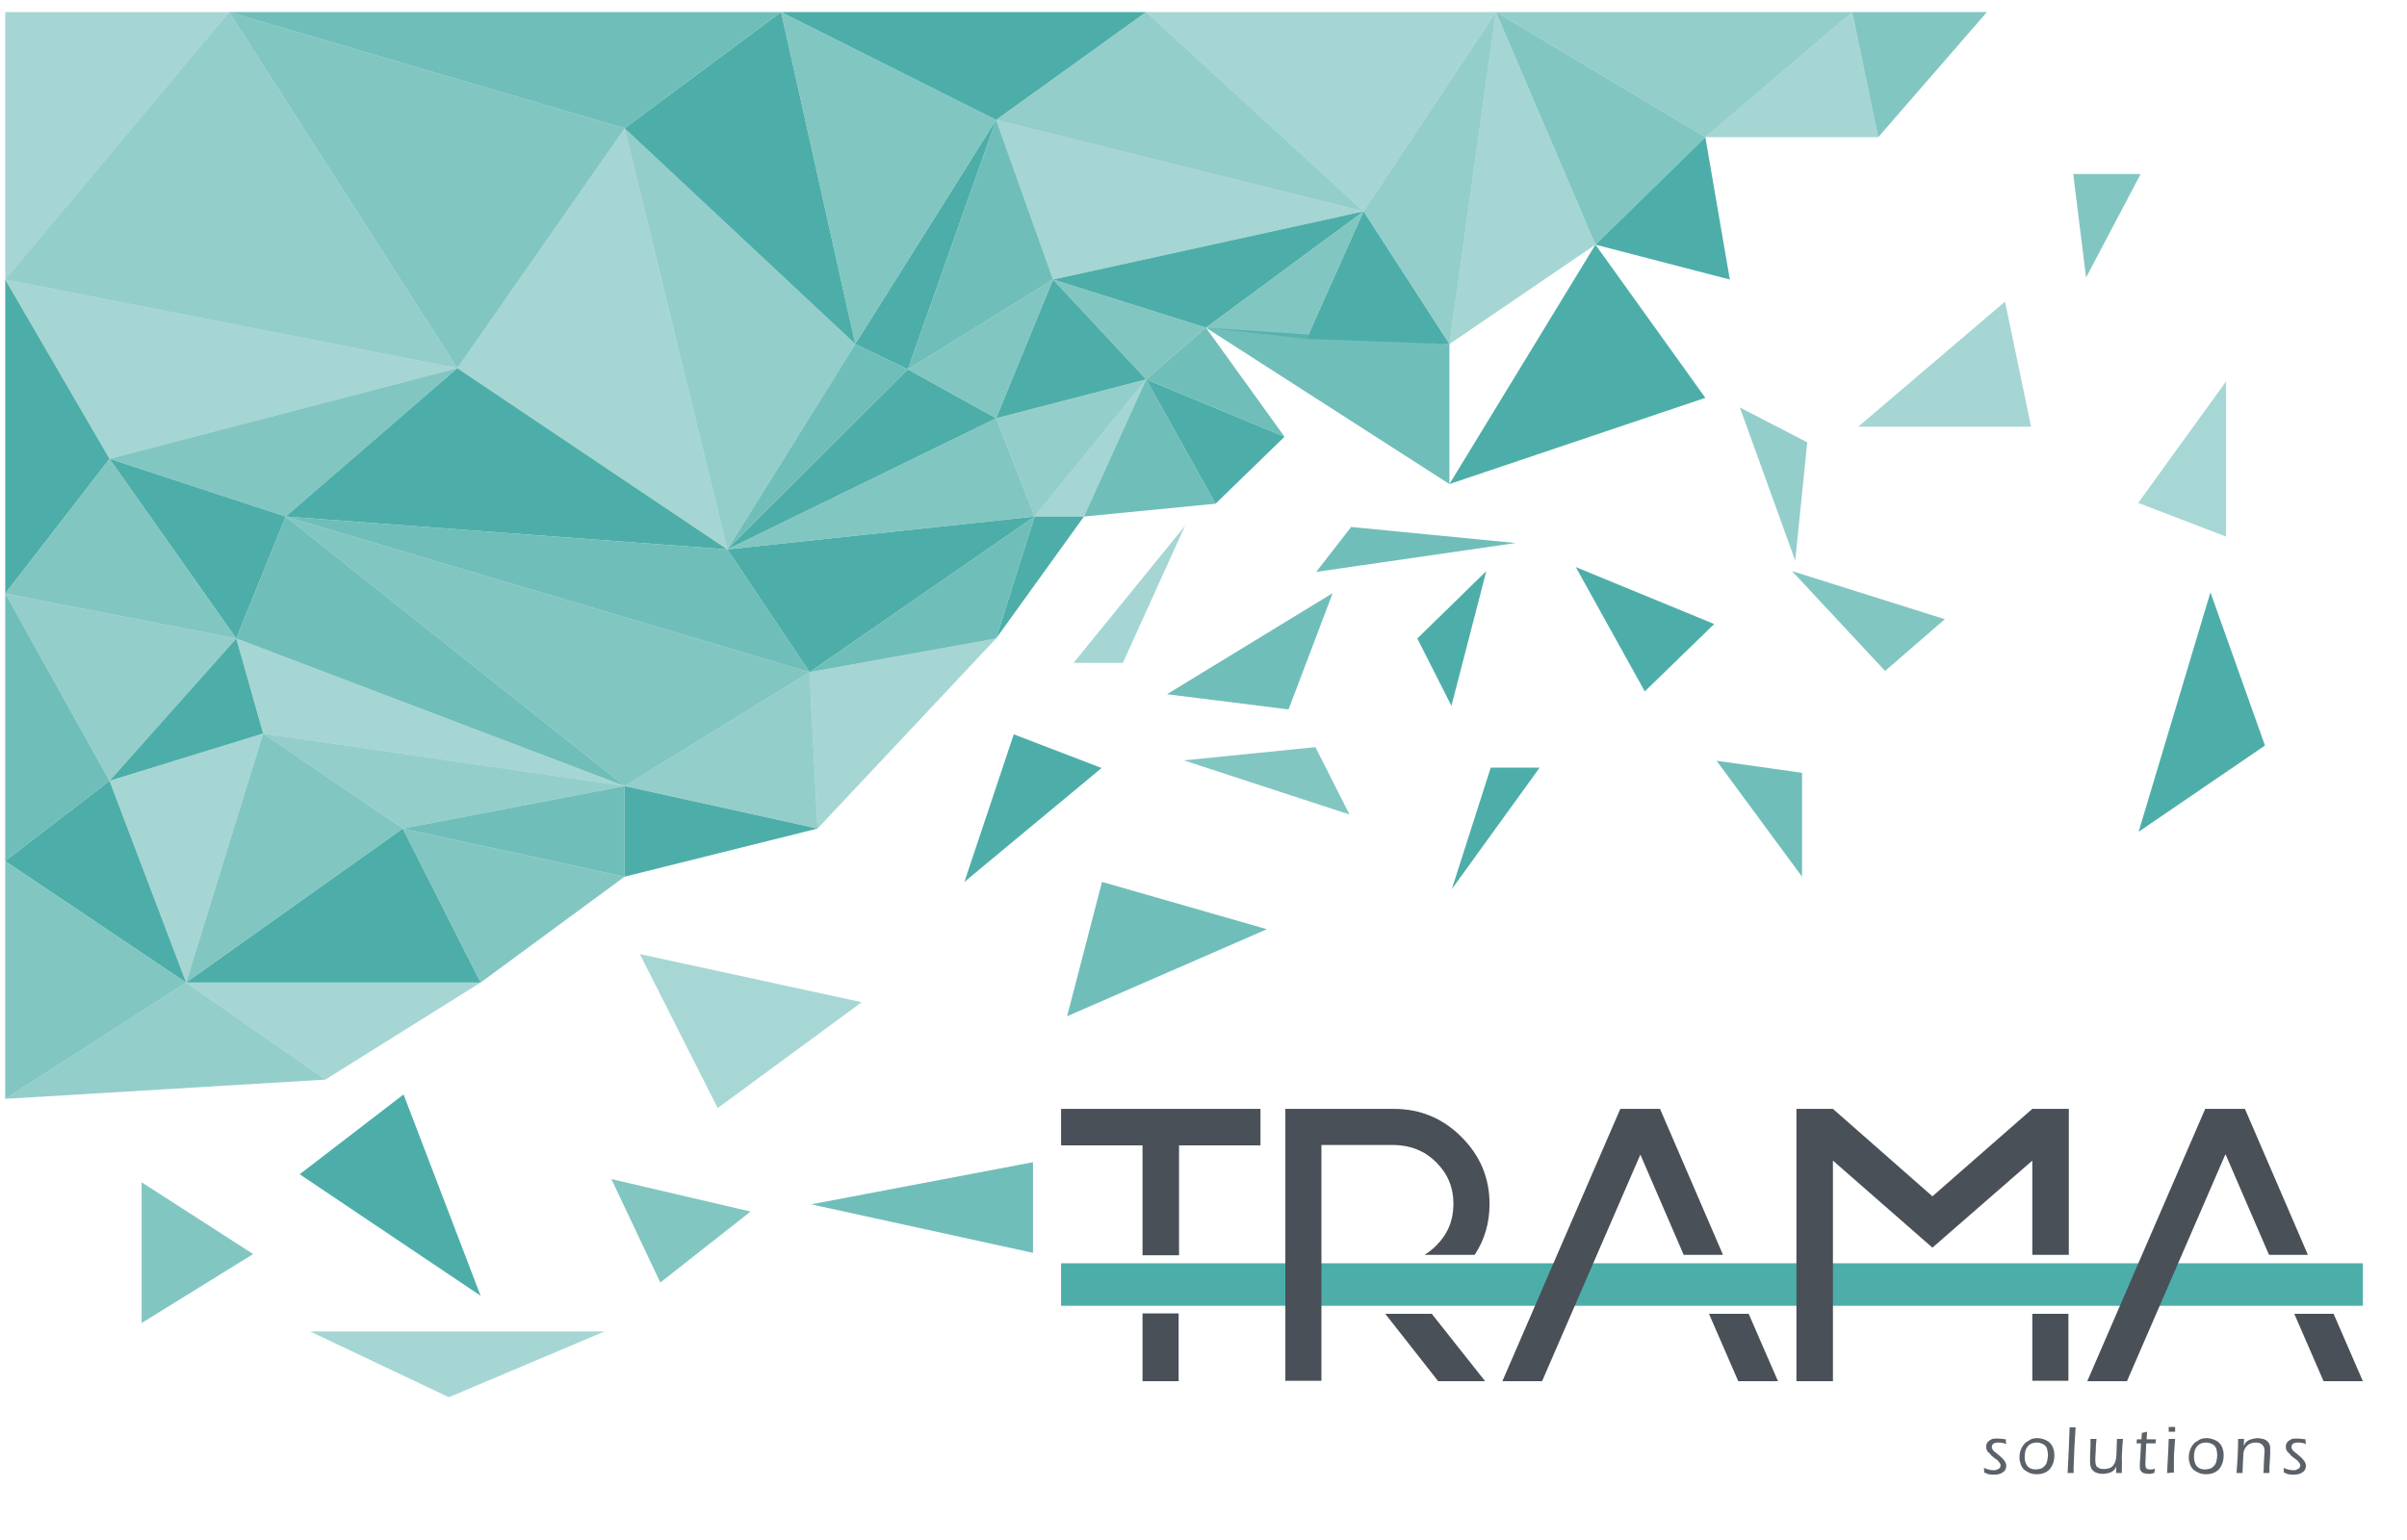 <svg version="1.1" id="el_zJgQno11C" xmlns="http://www.w3.org/2000/svg" xmlns:xlink="http://www.w3.org/1999/xlink" x="0px" y="0px" viewBox="0 0 600 384" style="enable-background:new 0 0 600 384;" xml:space="preserve"><style>@-webkit-keyframes el_txWBNfq8roX_9_-ROWvLe_Animation{75.56%{-webkit-transform: translate(0px, 0px) translate(0px, 0px) translate(0px, 0px);transform: translate(0px, 0px) translate(0px, 0px) translate(0px, 0px);}100%{-webkit-transform: translate(0px, 0px) translate(0px, 0px) translate(2px, 200px);transform: translate(0px, 0px) translate(0px, 0px) translate(2px, 200px);}0%{-webkit-transform: translate(0px, 0px) translate(0px, 0px) translate(0px, 0px);transform: translate(0px, 0px) translate(0px, 0px) translate(0px, 0px);}}@keyframes el_txWBNfq8roX_9_-ROWvLe_Animation{75.56%{-webkit-transform: translate(0px, 0px) translate(0px, 0px) translate(0px, 0px);transform: translate(0px, 0px) translate(0px, 0px) translate(0px, 0px);}100%{-webkit-transform: translate(0px, 0px) translate(0px, 0px) translate(2px, 200px);transform: translate(0px, 0px) translate(0px, 0px) translate(2px, 200px);}0%{-webkit-transform: translate(0px, 0px) translate(0px, 0px) translate(0px, 0px);transform: translate(0px, 0px) translate(0px, 0px) translate(0px, 0px);}}@-webkit-keyframes el_z1z-SKY2wRO_Cs0y3u6jl_Animation{70%{-webkit-transform: translate(0px, 0px) translate(0px, 0px) translate(0px, 0px);transform: translate(0px, 0px) translate(0px, 0px) translate(0px, 0px);}73.33%{-webkit-transform: translate(0px, 0px) translate(0px, 0px) translate(0px, 1px);transform: translate(0px, 0px) translate(0px, 0px) translate(0px, 1px);}100%{-webkit-transform: translate(0px, 0px) translate(0px, 0px) translate(0px, 150px);transform: translate(0px, 0px) translate(0px, 0px) translate(0px, 150px);}0%{-webkit-transform: translate(0px, 0px) translate(0px, 0px) translate(0px, 0px);transform: translate(0px, 0px) translate(0px, 0px) translate(0px, 0px);}}@keyframes el_z1z-SKY2wRO_Cs0y3u6jl_Animation{70%{-webkit-transform: translate(0px, 0px) translate(0px, 0px) translate(0px, 0px);transform: translate(0px, 0px) translate(0px, 0px) translate(0px, 0px);}73.33%{-webkit-transform: translate(0px, 0px) translate(0px, 0px) translate(0px, 1px);transform: translate(0px, 0px) translate(0px, 0px) translate(0px, 1px);}100%{-webkit-transform: translate(0px, 0px) translate(0px, 0px) translate(0px, 150px);transform: translate(0px, 0px) translate(0px, 0px) translate(0px, 150px);}0%{-webkit-transform: translate(0px, 0px) translate(0px, 0px) translate(0px, 0px);transform: translate(0px, 0px) translate(0px, 0px) translate(0px, 0px);}}@-webkit-keyframes el_KOC9d-tteBs_t-Lbtt8da_Animation{72.22%{-webkit-transform: translate(0px, 0px) translate(0px, 0px) translate(0px, 0px);transform: translate(0px, 0px) translate(0px, 0px) translate(0px, 0px);}100%{-webkit-transform: translate(0px, 0px) translate(0px, 0px) translate(0px, 200px);transform: translate(0px, 0px) translate(0px, 0px) translate(0px, 200px);}0%{-webkit-transform: translate(0px, 0px) translate(0px, 0px) translate(0px, 0px);transform: translate(0px, 0px) translate(0px, 0px) translate(0px, 0px);}}@keyframes el_KOC9d-tteBs_t-Lbtt8da_Animation{72.22%{-webkit-transform: translate(0px, 0px) translate(0px, 0px) translate(0px, 0px);transform: translate(0px, 0px) translate(0px, 0px) translate(0px, 0px);}100%{-webkit-transform: translate(0px, 0px) translate(0px, 0px) translate(0px, 200px);transform: translate(0px, 0px) translate(0px, 0px) translate(0px, 200px);}0%{-webkit-transform: translate(0px, 0px) translate(0px, 0px) translate(0px, 0px);transform: translate(0px, 0px) translate(0px, 0px) translate(0px, 0px);}}@-webkit-keyframes el_n97iEUnjyyf_r0u6_dMBo_Animation{70%{-webkit-transform: translate(0px, 0px) translate(0px, 0px) translate(0px, 0px);transform: translate(0px, 0px) translate(0px, 0px) translate(0px, 0px);}100%{-webkit-transform: translate(0px, 0px) translate(0px, 0px) translate(0px, 250px);transform: translate(0px, 0px) translate(0px, 0px) translate(0px, 250px);}0%{-webkit-transform: translate(0px, 0px) translate(0px, 0px) translate(0px, 0px);transform: translate(0px, 0px) translate(0px, 0px) translate(0px, 0px);}}@keyframes el_n97iEUnjyyf_r0u6_dMBo_Animation{70%{-webkit-transform: translate(0px, 0px) translate(0px, 0px) translate(0px, 0px);transform: translate(0px, 0px) translate(0px, 0px) translate(0px, 0px);}100%{-webkit-transform: translate(0px, 0px) translate(0px, 0px) translate(0px, 250px);transform: translate(0px, 0px) translate(0px, 0px) translate(0px, 250px);}0%{-webkit-transform: translate(0px, 0px) translate(0px, 0px) translate(0px, 0px);transform: translate(0px, 0px) translate(0px, 0px) translate(0px, 0px);}}@-webkit-keyframes el_m_777JBygAN_le0ME86H7_Animation{68.89%{-webkit-transform: translate(0px, 0px) translate(0px, 0px) translate(0px, 0px);transform: translate(0px, 0px) translate(0px, 0px) translate(0px, 0px);}100%{-webkit-transform: translate(0px, 0px) translate(0px, 0px) translate(2px, 320px);transform: translate(0px, 0px) translate(0px, 0px) translate(2px, 320px);}0%{-webkit-transform: translate(0px, 0px) translate(0px, 0px) translate(0px, 0px);transform: translate(0px, 0px) translate(0px, 0px) translate(0px, 0px);}}@keyframes el_m_777JBygAN_le0ME86H7_Animation{68.89%{-webkit-transform: translate(0px, 0px) translate(0px, 0px) translate(0px, 0px);transform: translate(0px, 0px) translate(0px, 0px) translate(0px, 0px);}100%{-webkit-transform: translate(0px, 0px) translate(0px, 0px) translate(2px, 320px);transform: translate(0px, 0px) translate(0px, 0px) translate(2px, 320px);}0%{-webkit-transform: translate(0px, 0px) translate(0px, 0px) translate(0px, 0px);transform: translate(0px, 0px) translate(0px, 0px) translate(0px, 0px);}}@-webkit-keyframes el_IEjgaHY8vfV_nijWeQEJj_Animation{66.67%{-webkit-transform: translate(0px, 0px) translate(0px, 0px) translate(0px, 0px);transform: translate(0px, 0px) translate(0px, 0px) translate(0px, 0px);}100%{-webkit-transform: translate(0px, 0px) translate(0px, 0px) translate(0px, 320px);transform: translate(0px, 0px) translate(0px, 0px) translate(0px, 320px);}0%{-webkit-transform: translate(0px, 0px) translate(0px, 0px) translate(0px, 0px);transform: translate(0px, 0px) translate(0px, 0px) translate(0px, 0px);}}@keyframes el_IEjgaHY8vfV_nijWeQEJj_Animation{66.67%{-webkit-transform: translate(0px, 0px) translate(0px, 0px) translate(0px, 0px);transform: translate(0px, 0px) translate(0px, 0px) translate(0px, 0px);}100%{-webkit-transform: translate(0px, 0px) translate(0px, 0px) translate(0px, 320px);transform: translate(0px, 0px) translate(0px, 0px) translate(0px, 320px);}0%{-webkit-transform: translate(0px, 0px) translate(0px, 0px) translate(0px, 0px);transform: translate(0px, 0px) translate(0px, 0px) translate(0px, 0px);}}@-webkit-keyframes el_-VjTxGTsWUu_sh5L67rAD_Animation{66.11%{-webkit-transform: translate(0px, 0px) translate(0px, 0px) translate(0px, 0px);transform: translate(0px, 0px) translate(0px, 0px) translate(0px, 0px);}100%{-webkit-transform: translate(0px, 0px) translate(0px, 0px) translate(-3px, 350px);transform: translate(0px, 0px) translate(0px, 0px) translate(-3px, 350px);}0%{-webkit-transform: translate(0px, 0px) translate(0px, 0px) translate(0px, 0px);transform: translate(0px, 0px) translate(0px, 0px) translate(0px, 0px);}}@keyframes el_-VjTxGTsWUu_sh5L67rAD_Animation{66.11%{-webkit-transform: translate(0px, 0px) translate(0px, 0px) translate(0px, 0px);transform: translate(0px, 0px) translate(0px, 0px) translate(0px, 0px);}100%{-webkit-transform: translate(0px, 0px) translate(0px, 0px) translate(-3px, 350px);transform: translate(0px, 0px) translate(0px, 0px) translate(-3px, 350px);}0%{-webkit-transform: translate(0px, 0px) translate(0px, 0px) translate(0px, 0px);transform: translate(0px, 0px) translate(0px, 0px) translate(0px, 0px);}}@-webkit-keyframes el_XLuRumSoBK2_a9nZeVzfh_Animation{65%{-webkit-transform: translate(0px, 0px) translate(0px, 0px) translate(-2px, 0px);transform: translate(0px, 0px) translate(0px, 0px) translate(-2px, 0px);}66.11%{-webkit-transform: translate(0px, 0px) translate(0px, 0px) translate(-2px, 10px);transform: translate(0px, 0px) translate(0px, 0px) translate(-2px, 10px);}100%{-webkit-transform: translate(0px, 0px) translate(0px, 0px) translate(-2px, 300px);transform: translate(0px, 0px) translate(0px, 0px) translate(-2px, 300px);}0%{-webkit-transform: translate(0px, 0px) translate(0px, 0px) translate(-2px, 0px);transform: translate(0px, 0px) translate(0px, 0px) translate(-2px, 0px);}}@keyframes el_XLuRumSoBK2_a9nZeVzfh_Animation{65%{-webkit-transform: translate(0px, 0px) translate(0px, 0px) translate(-2px, 0px);transform: translate(0px, 0px) translate(0px, 0px) translate(-2px, 0px);}66.11%{-webkit-transform: translate(0px, 0px) translate(0px, 0px) translate(-2px, 10px);transform: translate(0px, 0px) translate(0px, 0px) translate(-2px, 10px);}100%{-webkit-transform: translate(0px, 0px) translate(0px, 0px) translate(-2px, 300px);transform: translate(0px, 0px) translate(0px, 0px) translate(-2px, 300px);}0%{-webkit-transform: translate(0px, 0px) translate(0px, 0px) translate(-2px, 0px);transform: translate(0px, 0px) translate(0px, 0px) translate(-2px, 0px);}}@-webkit-keyframes el_pI_3hT7VCCs_DnAE8_cu0_Animation{54.44%{-webkit-transform: translate(0px, 0px) translate(0px, 0px) translate(0px, 0px);transform: translate(0px, 0px) translate(0px, 0px) translate(0px, 0px);}55.56%{-webkit-transform: translate(0px, 0px) translate(0px, 0px) translate(5px, 6px);transform: translate(0px, 0px) translate(0px, 0px) translate(5px, 6px);}100%{-webkit-transform: translate(0px, 0px) translate(0px, 0px) translate(5px, 300px);transform: translate(0px, 0px) translate(0px, 0px) translate(5px, 300px);}0%{-webkit-transform: translate(0px, 0px) translate(0px, 0px) translate(0px, 0px);transform: translate(0px, 0px) translate(0px, 0px) translate(0px, 0px);}}@keyframes el_pI_3hT7VCCs_DnAE8_cu0_Animation{54.44%{-webkit-transform: translate(0px, 0px) translate(0px, 0px) translate(0px, 0px);transform: translate(0px, 0px) translate(0px, 0px) translate(0px, 0px);}55.56%{-webkit-transform: translate(0px, 0px) translate(0px, 0px) translate(5px, 6px);transform: translate(0px, 0px) translate(0px, 0px) translate(5px, 6px);}100%{-webkit-transform: translate(0px, 0px) translate(0px, 0px) translate(5px, 300px);transform: translate(0px, 0px) translate(0px, 0px) translate(5px, 300px);}0%{-webkit-transform: translate(0px, 0px) translate(0px, 0px) translate(0px, 0px);transform: translate(0px, 0px) translate(0px, 0px) translate(0px, 0px);}}@-webkit-keyframes el_iobGAHCeNaQ_QeDrdHqmY_Animation{33.33%{-webkit-transform: translate(0px, 0px) translate(0px, 0px) translate(0px, 0px);transform: translate(0px, 0px) translate(0px, 0px) translate(0px, 0px);}55.00%{-webkit-transform: translate(0px, 0px) translate(0px, 0px) translate(0px, 98px);transform: translate(0px, 0px) translate(0px, 0px) translate(0px, 98px);}100%{-webkit-transform: translate(0px, 0px) translate(0px, 0px) translate(0px, 300px);transform: translate(0px, 0px) translate(0px, 0px) translate(0px, 300px);}0%{-webkit-transform: translate(0px, 0px) translate(0px, 0px) translate(0px, 0px);transform: translate(0px, 0px) translate(0px, 0px) translate(0px, 0px);}}@keyframes el_iobGAHCeNaQ_QeDrdHqmY_Animation{33.33%{-webkit-transform: translate(0px, 0px) translate(0px, 0px) translate(0px, 0px);transform: translate(0px, 0px) translate(0px, 0px) translate(0px, 0px);}55.00%{-webkit-transform: translate(0px, 0px) translate(0px, 0px) translate(0px, 98px);transform: translate(0px, 0px) translate(0px, 0px) translate(0px, 98px);}100%{-webkit-transform: translate(0px, 0px) translate(0px, 0px) translate(0px, 300px);transform: translate(0px, 0px) translate(0px, 0px) translate(0px, 300px);}0%{-webkit-transform: translate(0px, 0px) translate(0px, 0px) translate(0px, 0px);transform: translate(0px, 0px) translate(0px, 0px) translate(0px, 0px);}}@-webkit-keyframes el_teL4iZHDIuU_Yd-SVFwbm_Animation{47.78%{-webkit-transform: translate(0px, 0px) translate(0px, 0px) translate(4px, 0px);transform: translate(0px, 0px) translate(0px, 0px) translate(4px, 0px);}50.56%{-webkit-transform: translate(0px, 0px) translate(0px, 0px) translate(4px, 5px);transform: translate(0px, 0px) translate(0px, 0px) translate(4px, 5px);}52.22%{-webkit-transform: translate(0px, 0px) translate(0px, 0px) translate(4px, 7px);transform: translate(0px, 0px) translate(0px, 0px) translate(4px, 7px);}100%{-webkit-transform: translate(0px, 0px) translate(0px, 0px) translate(4px, 330px);transform: translate(0px, 0px) translate(0px, 0px) translate(4px, 330px);}0%{-webkit-transform: translate(0px, 0px) translate(0px, 0px) translate(4px, 0px);transform: translate(0px, 0px) translate(0px, 0px) translate(4px, 0px);}}@keyframes el_teL4iZHDIuU_Yd-SVFwbm_Animation{47.78%{-webkit-transform: translate(0px, 0px) translate(0px, 0px) translate(4px, 0px);transform: translate(0px, 0px) translate(0px, 0px) translate(4px, 0px);}50.56%{-webkit-transform: translate(0px, 0px) translate(0px, 0px) translate(4px, 5px);transform: translate(0px, 0px) translate(0px, 0px) translate(4px, 5px);}52.22%{-webkit-transform: translate(0px, 0px) translate(0px, 0px) translate(4px, 7px);transform: translate(0px, 0px) translate(0px, 0px) translate(4px, 7px);}100%{-webkit-transform: translate(0px, 0px) translate(0px, 0px) translate(4px, 330px);transform: translate(0px, 0px) translate(0px, 0px) translate(4px, 330px);}0%{-webkit-transform: translate(0px, 0px) translate(0px, 0px) translate(4px, 0px);transform: translate(0px, 0px) translate(0px, 0px) translate(4px, 0px);}}@-webkit-keyframes el_bQEySYTygPD_54etswde4_Animation{0%{-webkit-transform: translate(0px, 0px) translate(0px, 0px) translate(0px, -250px);transform: translate(0px, 0px) translate(0px, 0px) translate(0px, -250px);}100%{-webkit-transform: translate(0px, 0px) translate(0px, 0px) translate(0px, 390px);transform: translate(0px, 0px) translate(0px, 0px) translate(0px, 390px);}}@keyframes el_bQEySYTygPD_54etswde4_Animation{0%{-webkit-transform: translate(0px, 0px) translate(0px, 0px) translate(0px, -250px);transform: translate(0px, 0px) translate(0px, 0px) translate(0px, -250px);}100%{-webkit-transform: translate(0px, 0px) translate(0px, 0px) translate(0px, 390px);transform: translate(0px, 0px) translate(0px, 0px) translate(0px, 390px);}}@-webkit-keyframes el_7ceGmbhwqma_nihssDnMD_Animation{0%{-webkit-transform: translate(0px, 0px) translate(0px, 0px) translate(0px, -200px);transform: translate(0px, 0px) translate(0px, 0px) translate(0px, -200px);}87.22%{-webkit-transform: translate(0px, 0px) translate(0px, 0px) translate(0px, 350px);transform: translate(0px, 0px) translate(0px, 0px) translate(0px, 350px);}100%{-webkit-transform: translate(0px, 0px) translate(0px, 0px) translate(0px, 350px);transform: translate(0px, 0px) translate(0px, 0px) translate(0px, 350px);}}@keyframes el_7ceGmbhwqma_nihssDnMD_Animation{0%{-webkit-transform: translate(0px, 0px) translate(0px, 0px) translate(0px, -200px);transform: translate(0px, 0px) translate(0px, 0px) translate(0px, -200px);}87.22%{-webkit-transform: translate(0px, 0px) translate(0px, 0px) translate(0px, 350px);transform: translate(0px, 0px) translate(0px, 0px) translate(0px, 350px);}100%{-webkit-transform: translate(0px, 0px) translate(0px, 0px) translate(0px, 350px);transform: translate(0px, 0px) translate(0px, 0px) translate(0px, 350px);}}@-webkit-keyframes el_CWGDA2okq1z_CxrsVf-7i_Animation{0%{-webkit-transform: translate(0px, 0px) translate(0px, 0px) translate(-30px, -160px);transform: translate(0px, 0px) translate(0px, 0px) translate(-30px, -160px);}100%{-webkit-transform: translate(0px, 0px) translate(0px, 0px) translate(-30px, 320px);transform: translate(0px, 0px) translate(0px, 0px) translate(-30px, 320px);}}@keyframes el_CWGDA2okq1z_CxrsVf-7i_Animation{0%{-webkit-transform: translate(0px, 0px) translate(0px, 0px) translate(-30px, -160px);transform: translate(0px, 0px) translate(0px, 0px) translate(-30px, -160px);}100%{-webkit-transform: translate(0px, 0px) translate(0px, 0px) translate(-30px, 320px);transform: translate(0px, 0px) translate(0px, 0px) translate(-30px, 320px);}}@-webkit-keyframes el_17C1-IUYHIy_d40z-AhvX_Animation{0%{-webkit-transform: translate(0px, 0px) translate(0px, 0px) translate(-100px, -130px);transform: translate(0px, 0px) translate(0px, 0px) translate(-100px, -130px);}81.67%{-webkit-transform: translate(0px, 0px) translate(0px, 0px) translate(-100px, 260px);transform: translate(0px, 0px) translate(0px, 0px) translate(-100px, 260px);}100%{-webkit-transform: translate(0px, 0px) translate(0px, 0px) translate(-100px, 260px);transform: translate(0px, 0px) translate(0px, 0px) translate(-100px, 260px);}}@keyframes el_17C1-IUYHIy_d40z-AhvX_Animation{0%{-webkit-transform: translate(0px, 0px) translate(0px, 0px) translate(-100px, -130px);transform: translate(0px, 0px) translate(0px, 0px) translate(-100px, -130px);}81.67%{-webkit-transform: translate(0px, 0px) translate(0px, 0px) translate(-100px, 260px);transform: translate(0px, 0px) translate(0px, 0px) translate(-100px, 260px);}100%{-webkit-transform: translate(0px, 0px) translate(0px, 0px) translate(-100px, 260px);transform: translate(0px, 0px) translate(0px, 0px) translate(-100px, 260px);}}@-webkit-keyframes el_z--AeC30sht_gf2-60xnL_Animation{0%{-webkit-transform: translate(0px, 0px) translate(0px, 0px) translate(0px, -120px);transform: translate(0px, 0px) translate(0px, 0px) translate(0px, -120px);}72.22%{-webkit-transform: translate(0px, 0px) translate(0px, 0px) translate(0px, 250px);transform: translate(0px, 0px) translate(0px, 0px) translate(0px, 250px);}100%{-webkit-transform: translate(0px, 0px) translate(0px, 0px) translate(0px, 250px);transform: translate(0px, 0px) translate(0px, 0px) translate(0px, 250px);}}@keyframes el_z--AeC30sht_gf2-60xnL_Animation{0%{-webkit-transform: translate(0px, 0px) translate(0px, 0px) translate(0px, -120px);transform: translate(0px, 0px) translate(0px, 0px) translate(0px, -120px);}72.22%{-webkit-transform: translate(0px, 0px) translate(0px, 0px) translate(0px, 250px);transform: translate(0px, 0px) translate(0px, 0px) translate(0px, 250px);}100%{-webkit-transform: translate(0px, 0px) translate(0px, 0px) translate(0px, 250px);transform: translate(0px, 0px) translate(0px, 0px) translate(0px, 250px);}}@-webkit-keyframes el_SbjsoweaEA1_2jCMxpdgM_Animation{0%{-webkit-transform: translate(0px, 0px) translate(0px, 0px) translate(-60px, -60px);transform: translate(0px, 0px) translate(0px, 0px) translate(-60px, -60px);}92.22%{-webkit-transform: translate(0px, 0px) translate(0px, 0px) translate(-60px, 250px);transform: translate(0px, 0px) translate(0px, 0px) translate(-60px, 250px);}100%{-webkit-transform: translate(0px, 0px) translate(0px, 0px) translate(-60px, 250px);transform: translate(0px, 0px) translate(0px, 0px) translate(-60px, 250px);}}@keyframes el_SbjsoweaEA1_2jCMxpdgM_Animation{0%{-webkit-transform: translate(0px, 0px) translate(0px, 0px) translate(-60px, -60px);transform: translate(0px, 0px) translate(0px, 0px) translate(-60px, -60px);}92.22%{-webkit-transform: translate(0px, 0px) translate(0px, 0px) translate(-60px, 250px);transform: translate(0px, 0px) translate(0px, 0px) translate(-60px, 250px);}100%{-webkit-transform: translate(0px, 0px) translate(0px, 0px) translate(-60px, 250px);transform: translate(0px, 0px) translate(0px, 0px) translate(-60px, 250px);}}@-webkit-keyframes el_4n99zEqjdag_iIn-snQiX_Animation{0%{-webkit-transform: translate(0px, 0px) translate(0px, 0px) translate(0px, -120px);transform: translate(0px, 0px) translate(0px, 0px) translate(0px, -120px);}57.78%{-webkit-transform: translate(0px, 0px) translate(0px, 0px) translate(0px, 300px);transform: translate(0px, 0px) translate(0px, 0px) translate(0px, 300px);}100%{-webkit-transform: translate(0px, 0px) translate(0px, 0px) translate(0px, 300px);transform: translate(0px, 0px) translate(0px, 0px) translate(0px, 300px);}}@keyframes el_4n99zEqjdag_iIn-snQiX_Animation{0%{-webkit-transform: translate(0px, 0px) translate(0px, 0px) translate(0px, -120px);transform: translate(0px, 0px) translate(0px, 0px) translate(0px, -120px);}57.78%{-webkit-transform: translate(0px, 0px) translate(0px, 0px) translate(0px, 300px);transform: translate(0px, 0px) translate(0px, 0px) translate(0px, 300px);}100%{-webkit-transform: translate(0px, 0px) translate(0px, 0px) translate(0px, 300px);transform: translate(0px, 0px) translate(0px, 0px) translate(0px, 300px);}}@-webkit-keyframes el_hn5_DSjtJtv_gX8K7qFUj_Animation{0%{-webkit-transform: translate(0px, 0px) translate(0px, 0px) translate(0px, -120px);transform: translate(0px, 0px) translate(0px, 0px) translate(0px, -120px);}66.67%{-webkit-transform: translate(0px, 0px) translate(0px, 0px) translate(0px, 250px);transform: translate(0px, 0px) translate(0px, 0px) translate(0px, 250px);}100%{-webkit-transform: translate(0px, 0px) translate(0px, 0px) translate(0px, 250px);transform: translate(0px, 0px) translate(0px, 0px) translate(0px, 250px);}}@keyframes el_hn5_DSjtJtv_gX8K7qFUj_Animation{0%{-webkit-transform: translate(0px, 0px) translate(0px, 0px) translate(0px, -120px);transform: translate(0px, 0px) translate(0px, 0px) translate(0px, -120px);}66.67%{-webkit-transform: translate(0px, 0px) translate(0px, 0px) translate(0px, 250px);transform: translate(0px, 0px) translate(0px, 0px) translate(0px, 250px);}100%{-webkit-transform: translate(0px, 0px) translate(0px, 0px) translate(0px, 250px);transform: translate(0px, 0px) translate(0px, 0px) translate(0px, 250px);}}@-webkit-keyframes el_01r6hM_rCy8_d9ia6HYkn_Animation{0%{-webkit-transform: translate(0px, 0px) translate(0px, 0px) translate(-38px, -60px);transform: translate(0px, 0px) translate(0px, 0px) translate(-38px, -60px);}100%{-webkit-transform: translate(0px, 0px) translate(0px, 0px) translate(-38px, 130px);transform: translate(0px, 0px) translate(0px, 0px) translate(-38px, 130px);}}@keyframes el_01r6hM_rCy8_d9ia6HYkn_Animation{0%{-webkit-transform: translate(0px, 0px) translate(0px, 0px) translate(-38px, -60px);transform: translate(0px, 0px) translate(0px, 0px) translate(-38px, -60px);}100%{-webkit-transform: translate(0px, 0px) translate(0px, 0px) translate(-38px, 130px);transform: translate(0px, 0px) translate(0px, 0px) translate(-38px, 130px);}}@-webkit-keyframes el_tXCZcYvJQXk_y59Tx5tAT_Animation{0%{-webkit-transform: translate(0px, 0px) translate(0px, 0px) translate(0px, -70px);transform: translate(0px, 0px) translate(0px, 0px) translate(0px, -70px);}100%{-webkit-transform: translate(0px, 0px) translate(0px, 0px) translate(0px, 150px);transform: translate(0px, 0px) translate(0px, 0px) translate(0px, 150px);}}@keyframes el_tXCZcYvJQXk_y59Tx5tAT_Animation{0%{-webkit-transform: translate(0px, 0px) translate(0px, 0px) translate(0px, -70px);transform: translate(0px, 0px) translate(0px, 0px) translate(0px, -70px);}100%{-webkit-transform: translate(0px, 0px) translate(0px, 0px) translate(0px, 150px);transform: translate(0px, 0px) translate(0px, 0px) translate(0px, 150px);}}@-webkit-keyframes el_5h6lPZKxNnG_IqMUZpxJ1_Animation{0%{-webkit-transform: translate(0px, 0px) translate(0px, 0px) translate(-30px, -60px);transform: translate(0px, 0px) translate(0px, 0px) translate(-30px, -60px);}100%{-webkit-transform: translate(0px, 0px) translate(0px, 0px) translate(-30px, 150px);transform: translate(0px, 0px) translate(0px, 0px) translate(-30px, 150px);}}@keyframes el_5h6lPZKxNnG_IqMUZpxJ1_Animation{0%{-webkit-transform: translate(0px, 0px) translate(0px, 0px) translate(-30px, -60px);transform: translate(0px, 0px) translate(0px, 0px) translate(-30px, -60px);}100%{-webkit-transform: translate(0px, 0px) translate(0px, 0px) translate(-30px, 150px);transform: translate(0px, 0px) translate(0px, 0px) translate(-30px, 150px);}}@-webkit-keyframes el_q1TdirOObVX_LRNKHgoki_Animation{0%{-webkit-transform: translate(0px, 0px) translate(0px, 0px) translate(-50px, -85px);transform: translate(0px, 0px) translate(0px, 0px) translate(-50px, -85px);}100%{-webkit-transform: translate(0px, 0px) translate(0px, 0px) translate(-50px, 250px);transform: translate(0px, 0px) translate(0px, 0px) translate(-50px, 250px);}}@keyframes el_q1TdirOObVX_LRNKHgoki_Animation{0%{-webkit-transform: translate(0px, 0px) translate(0px, 0px) translate(-50px, -85px);transform: translate(0px, 0px) translate(0px, 0px) translate(-50px, -85px);}100%{-webkit-transform: translate(0px, 0px) translate(0px, 0px) translate(-50px, 250px);transform: translate(0px, 0px) translate(0px, 0px) translate(-50px, 250px);}}@-webkit-keyframes el_iujBkIvxvJ8_-a69tDrHG_Animation{0.56%{-webkit-transform: translate(0px, 0px) translate(0px, 0px) translate(0px, -40px);transform: translate(0px, 0px) translate(0px, 0px) translate(0px, -40px);}100%{-webkit-transform: translate(0px, 0px) translate(0px, 0px) translate(0px, 300px);transform: translate(0px, 0px) translate(0px, 0px) translate(0px, 300px);}0%{-webkit-transform: translate(0px, 0px) translate(0px, 0px) translate(0px, -40px);transform: translate(0px, 0px) translate(0px, 0px) translate(0px, -40px);}}@keyframes el_iujBkIvxvJ8_-a69tDrHG_Animation{0.56%{-webkit-transform: translate(0px, 0px) translate(0px, 0px) translate(0px, -40px);transform: translate(0px, 0px) translate(0px, 0px) translate(0px, -40px);}100%{-webkit-transform: translate(0px, 0px) translate(0px, 0px) translate(0px, 300px);transform: translate(0px, 0px) translate(0px, 0px) translate(0px, 300px);}0%{-webkit-transform: translate(0px, 0px) translate(0px, 0px) translate(0px, -40px);transform: translate(0px, 0px) translate(0px, 0px) translate(0px, -40px);}}@-webkit-keyframes el_cZUQn_zy0vR_E63G3X0sR_Animation{0%{-webkit-transform: translate(0px, 0px) translate(0px, 0px) translate(0px, -45px);transform: translate(0px, 0px) translate(0px, 0px) translate(0px, -45px);}100%{-webkit-transform: translate(0px, 0px) translate(0px, 0px) translate(0px, 380px);transform: translate(0px, 0px) translate(0px, 0px) translate(0px, 380px);}}@keyframes el_cZUQn_zy0vR_E63G3X0sR_Animation{0%{-webkit-transform: translate(0px, 0px) translate(0px, 0px) translate(0px, -45px);transform: translate(0px, 0px) translate(0px, 0px) translate(0px, -45px);}100%{-webkit-transform: translate(0px, 0px) translate(0px, 0px) translate(0px, 380px);transform: translate(0px, 0px) translate(0px, 0px) translate(0px, 380px);}}@-webkit-keyframes el_XXIdD8k_zIP_lpXcKZgud_Animation{0%{-webkit-transform: translate(0px, 0px) translate(0px, 0px) translate(0px, -50px);transform: translate(0px, 0px) translate(0px, 0px) translate(0px, -50px);}100%{-webkit-transform: translate(0px, 0px) translate(0px, 0px) translate(0px, 320px);transform: translate(0px, 0px) translate(0px, 0px) translate(0px, 320px);}}@keyframes el_XXIdD8k_zIP_lpXcKZgud_Animation{0%{-webkit-transform: translate(0px, 0px) translate(0px, 0px) translate(0px, -50px);transform: translate(0px, 0px) translate(0px, 0px) translate(0px, -50px);}100%{-webkit-transform: translate(0px, 0px) translate(0px, 0px) translate(0px, 320px);transform: translate(0px, 0px) translate(0px, 0px) translate(0px, 320px);}}@-webkit-keyframes el_Mrj93n5qIhY_FlkI5BJ7g_Animation{0%{-webkit-transform: translate(0px, 0px) translate(0px, 0px) translate(0px, -100px);transform: translate(0px, 0px) translate(0px, 0px) translate(0px, -100px);}100%{-webkit-transform: translate(0px, 0px) translate(0px, 0px) translate(0px, 320px);transform: translate(0px, 0px) translate(0px, 0px) translate(0px, 320px);}}@keyframes el_Mrj93n5qIhY_FlkI5BJ7g_Animation{0%{-webkit-transform: translate(0px, 0px) translate(0px, 0px) translate(0px, -100px);transform: translate(0px, 0px) translate(0px, 0px) translate(0px, -100px);}100%{-webkit-transform: translate(0px, 0px) translate(0px, 0px) translate(0px, 320px);transform: translate(0px, 0px) translate(0px, 0px) translate(0px, 320px);}}@-webkit-keyframes el_f36-vTsUQWa_iSbsPS_re_Animation{0%{-webkit-transform: translate(0px, 0px) translate(0px, 0px) translate(0px, -90px);transform: translate(0px, 0px) translate(0px, 0px) translate(0px, -90px);}100%{-webkit-transform: translate(0px, 0px) translate(0px, 0px) translate(0px, 380px);transform: translate(0px, 0px) translate(0px, 0px) translate(0px, 380px);}}@keyframes el_f36-vTsUQWa_iSbsPS_re_Animation{0%{-webkit-transform: translate(0px, 0px) translate(0px, 0px) translate(0px, -90px);transform: translate(0px, 0px) translate(0px, 0px) translate(0px, -90px);}100%{-webkit-transform: translate(0px, 0px) translate(0px, 0px) translate(0px, 380px);transform: translate(0px, 0px) translate(0px, 0px) translate(0px, 380px);}}@-webkit-keyframes el_gHz2t5VCChF_cOKrB797t_Animation{0%{-webkit-transform: translate(0px, 0px) translate(0px, 0px) translate(-20px, -80px);transform: translate(0px, 0px) translate(0px, 0px) translate(-20px, -80px);}100%{-webkit-transform: translate(0px, 0px) translate(0px, 0px) translate(-20px, 350px);transform: translate(0px, 0px) translate(0px, 0px) translate(-20px, 350px);}}@keyframes el_gHz2t5VCChF_cOKrB797t_Animation{0%{-webkit-transform: translate(0px, 0px) translate(0px, 0px) translate(-20px, -80px);transform: translate(0px, 0px) translate(0px, 0px) translate(-20px, -80px);}100%{-webkit-transform: translate(0px, 0px) translate(0px, 0px) translate(-20px, 350px);transform: translate(0px, 0px) translate(0px, 0px) translate(-20px, 350px);}}@-webkit-keyframes el_Z6lcYZqtGo5_Animation{0%{opacity: 0;}50%{opacity: 0.7;}52.78%{opacity: 0.4;}55.56%{opacity: 0.8;}100%{opacity: 1;}}@keyframes el_Z6lcYZqtGo5_Animation{0%{opacity: 0;}50%{opacity: 0.7;}52.78%{opacity: 0.4;}55.56%{opacity: 0.8;}100%{opacity: 1;}}@-webkit-keyframes el_sLm8w9OGVdk_PuaocSwkf_Animation{0%{-webkit-transform: translate(0px, 0px) translate(0px, 0px) translate(-50px, -210px);transform: translate(0px, 0px) translate(0px, 0px) translate(-50px, -210px);}100%{-webkit-transform: translate(0px, 0px) translate(0px, 0px) translate(-60px, 320px);transform: translate(0px, 0px) translate(0px, 0px) translate(-60px, 320px);}}@keyframes el_sLm8w9OGVdk_PuaocSwkf_Animation{0%{-webkit-transform: translate(0px, 0px) translate(0px, 0px) translate(-50px, -210px);transform: translate(0px, 0px) translate(0px, 0px) translate(-50px, -210px);}100%{-webkit-transform: translate(0px, 0px) translate(0px, 0px) translate(-60px, 320px);transform: translate(0px, 0px) translate(0px, 0px) translate(-60px, 320px);}}@-webkit-keyframes el_Wf6tgWpILY__8liZwks7F_Animation{0%{-webkit-transform: translate(0px, 0px) translate(0px, 0px) translate(0px, -140px);transform: translate(0px, 0px) translate(0px, 0px) translate(0px, -140px);}100%{-webkit-transform: translate(0px, 0px) translate(0px, 0px) translate(0px, 350px);transform: translate(0px, 0px) translate(0px, 0px) translate(0px, 350px);}}@keyframes el_Wf6tgWpILY__8liZwks7F_Animation{0%{-webkit-transform: translate(0px, 0px) translate(0px, 0px) translate(0px, -140px);transform: translate(0px, 0px) translate(0px, 0px) translate(0px, -140px);}100%{-webkit-transform: translate(0px, 0px) translate(0px, 0px) translate(0px, 350px);transform: translate(0px, 0px) translate(0px, 0px) translate(0px, 350px);}}@-webkit-keyframes el_Q3deoNZkqAa_Animation{0%{opacity: 0.7;}100%{opacity: 0.4;}}@keyframes el_Q3deoNZkqAa_Animation{0%{opacity: 0.7;}100%{opacity: 0.4;}}@-webkit-keyframes el_Q3deoNZkqAa_ntwc2aWpO_Animation{0%{-webkit-transform: translate(0px, 0px) translate(0px, 0px) translate(0px, -70px);transform: translate(0px, 0px) translate(0px, 0px) translate(0px, -70px);}100%{-webkit-transform: translate(0px, 0px) translate(0px, 0px) translate(0px, 350px);transform: translate(0px, 0px) translate(0px, 0px) translate(0px, 350px);}}@keyframes el_Q3deoNZkqAa_ntwc2aWpO_Animation{0%{-webkit-transform: translate(0px, 0px) translate(0px, 0px) translate(0px, -70px);transform: translate(0px, 0px) translate(0px, 0px) translate(0px, -70px);}100%{-webkit-transform: translate(0px, 0px) translate(0px, 0px) translate(0px, 350px);transform: translate(0px, 0px) translate(0px, 0px) translate(0px, 350px);}}#el_zJgQno11C *{-webkit-animation-duration: 6s;animation-duration: 6s;-webkit-animation-iteration-count: infinite;animation-iteration-count: infinite;-webkit-animation-timing-function: cubic-bezier(0, 0, 1, 1);animation-timing-function: cubic-bezier(0, 0, 1, 1);}#el_ohy30VDg65{opacity: 0.5;fill: #4DAEA9;}#el_G5nN9cVM2w{opacity: 0.6;fill: #4DAEA9;}#el_qmbiCebVQa{opacity: 0.7;fill: #4DAEA9;}#el_eUV3RAI23g{opacity: 0.8;fill: #4DAEA9;}#el_yaUldqhIpa{fill: #4DAEA9;}#el_C1x-I5meuL{opacity: 0.7;fill: #4DAEA9;}#el_MBmqcmoc0n{opacity: 0.6;fill: #4DAEA9;}#el__OY8PBUxZJ{opacity: 0.5;fill: #4DAEA9;}#el_xeZPsKTJTo{fill: #4DAEA9;}#el_nWlDZEnyl0{opacity: 0.7;fill: #4DAEA9;}#el_h9W0Wpgi1q{opacity: 0.5;fill: #4DAEA9;}#el_EkGRN2j_kX{fill: #4DAEA9;}#el_rEe6DCHklb{opacity: 0.7;fill: #4DAEA9;}#el_KgiiS4uoeU{fill: #4DAEA9;}#el_lr6RGOitenk{opacity: 0.8;fill: #4DAEA9;}#el_dQu377pfPfh{opacity: 0.7;fill: #4DAEA9;}#el_gWOlT5Sd0Ic{opacity: 0.8;fill: #4DAEA9;}#el__yPbOjKgSvw{fill: #4DAEA9;}#el_05y6i_iIOxS{opacity: 0.7;fill: #4DAEA9;}#el_LfYun0xMKgj{opacity: 0.6;fill: #4DAEA9;}#el_t3IVLeHKmPm{fill: #4DAEA9;}#el_kdgE8Z-ftgG{opacity: 0.7;fill: #4DAEA9;}#el_KIu2zEZjTgA{fill: #4DAEA9;}#el_frjwFAbnUjn{opacity: 0.8;fill: #4DAEA9;}#el_nxROi64qyBa{fill: #4DAEA9;}#el_s_GZy9BAuOg{opacity: 0.8;fill: #4DAEA9;}#el_zDlrYBFzCyK{opacity: 0.5;fill: #4DAEA9;}#el_PNZ2B7cowNg{opacity: 0.6;fill: #4DAEA9;}#el_hYmPm0uhtY7{opacity: 0.5;fill: #4DAEA9;}#el_HR9Y4bXTlEe{opacity: 0.6;fill: #4DAEA9;}#el_OVBYDl5c3os{fill: #4DAEA9;}#el_D5VkjLmhZFF{opacity: 0.7;fill: #4DAEA9;}#el_ZO0eJHna552{fill: #4DAEA9;}#el_KBx08tmQggP{opacity: 0.7;fill: #4DAEA9;}#el_7ceGmbhwqma{opacity: 0.7;fill: #4DAEA9;}#el_IEjgaHY8vfV{opacity: 0.8;fill: #4DAEA9;}#el_XXIdD8k_zIP{opacity: 0.8;fill: #4DAEA9;}#el_hn5_DSjtJtv{opacity: 0.8;fill: #4DAEA9;}#el_cZUQn_zy0vR{opacity: 0.8;fill: #4DAEA9;}#el_Wf6tgWpILY_{opacity: 0.7;fill: #4DAEA9;}#el_iujBkIvxvJ8{fill: #4DAEA9;}#el_pI_3hT7VCCs{opacity: 0.8;fill: #4DAEA9;}#el_bQEySYTygPD{opacity: 0.8;fill: #4DAEA9;}#el_RI2JZFvPo5q{opacity: 0.5;fill: #4DAEA9;}#el_3UGVkjbDhEi{opacity: 0.7;fill: #4DAEA9;}#el_gCmRzjREIXh{opacity: 0.6;fill: #4DAEA9;}#el_C5NnPLi1VBM{opacity: 0.5;fill: #4DAEA9;}#el_gHz2t5VCChF{opacity: 0.5;fill: #4DAEA9;}#el_jJCVtwG0Bhc{fill: #4DAEA9;}#el_Mrj93n5qIhY{opacity: 0.6;fill: #4DAEA9;}#el_teL4iZHDIuU{fill: #4DAEA9;}#el_sLm8w9OGVdk{fill: #4DAEA9;}#el_qucWGa4EJkN{opacity: 0.7;fill: #4DAEA9;}#el_Q3deoNZkqAa{opacity: 0.7;fill: #4DAEA9;-webkit-animation-name: el_Q3deoNZkqAa_Animation;animation-name: el_Q3deoNZkqAa_Animation;}#el_-VjTxGTsWUu{fill: #4DAEA9;}#el_f36-vTsUQWa{fill: #4DAEA9;}#el_SbjsoweaEA1{fill: #4DAEA9;}#el_4n99zEqjdag{opacity: 0.7;fill: #4DAEA9;}#el_XLuRumSoBK2{opacity: 0.8;fill: #4DAEA9;}#el_8RgF3e9Y5Kc{opacity: 0.5;fill: #4DAEA9;}#el_iobGAHCeNaQ{opacity: 0.5;fill: #4DAEA9;}#el_7LBl-TasCw_{fill: #4DAEA9;}#el_CWGDA2okq1z{fill: #4DAEA9;}#el_me-dXUwN8Iq{opacity: 0.8;fill: #4DAEA9;}#el_m_777JBygAN{opacity: 0.5;fill: #4DAEA9;}#el_uf_m3Men2xJ{opacity: 0.6;fill: #4DAEA9;}#el_n97iEUnjyyf{fill: #4DAEA9;}#el_JeHOWLPNNe4{opacity: 0.8;fill: #4DAEA9;}#el_q1TdirOObVX{opacity: 0.8;fill: #4DAEA9;}#el_TtQMiHRlw5d{opacity: 0.6;fill: #4DAEA9;}#el_Oz-8zqIyfBr{opacity: 0.7;fill: #4DAEA9;}#el_HcB6JwHVw33{opacity: 0.5;fill: #4DAEA9;}#el_vCCqCMw9Olc{fill: #4DAEA9;}#el_tXCZcYvJQXk{fill: #4DAEA9;}#el_VJ5P8Z86G5r{opacity: 0.7;fill: #4DAEA9;}#el_01r6hM_rCy8{opacity: 0.7;fill: #4DAEA9;}#el_txWBNfq8roX{opacity: 0.6;fill: #4DAEA9;}#el_z1z-SKY2wRO{opacity: 0.5;fill: #4DAEA9;}#el_z--AeC30sht{opacity: 0.5;fill: #4DAEA9;}#el_RkSZyS2DXqg{fill: #4DAEA9;}#el_KOC9d-tteBs{opacity: 0.7;fill: #4DAEA9;}#el_17C1-IUYHIy{opacity: 0.7;fill: #4DAEA9;}#el_5h6lPZKxNnG{opacity: 0.7;fill: #4DAEA9;}#el_OBw9KmhEE4Z{opacity: 0.5;fill: #4DAEA9;}#el_iT6XaNYupKY{fill: #4DAEA9;}#el_wizOLZL1AlQ{opacity: 0.6;fill: #4DAEA9;}#el_jNMV7bzHgG3{opacity: 0.8;fill: #4DAEA9;}#el_ioKpdje5P-I{fill: #4DAEA9;}#el_Z6lcYZqtGo5{fill: #4DAEA9;-webkit-animation-name: el_Z6lcYZqtGo5_Animation;animation-name: el_Z6lcYZqtGo5_Animation;}#el_eBkwE3Q17qY{fill: #4A5058;}#el_J4ecesO5uK-{fill: #4A5058;}#el_rp-XFucAQ-Y{fill: #4A5058;}#el_4xybblS-L0X{fill: #4A5058;}#el_puQC64az0xF{fill: #4A5058;}#el_CvFk9Dxp7Tg{fill: #4A5058;}#el_GR2ZHX565_2{fill: #4A5058;}#el_-QwQC9yqWHd{fill: #4A5058;}#el_Mr3-XdHJnBz{fill: #4A5058;}#el_7UXSarvG5cf{fill: #4A5058;}#el_Cr-vSbVkZ-C{fill: #5B6168;}#el_xtev0u9bsTW{fill: #5B6168;}#el_gB49X_Yn65-{fill: #5B6168;}#el_5-M-AYsO3nf{fill: #5B6168;}#el_RepxjorkS2s{fill: #5B6168;}#el_iqpWH0hCHWO{fill: #5B6168;}#el__P7o_s3QpBv{fill: #5B6168;}#el_NZibb8fOmuy{fill: #5B6168;}#el_EXMinS194qC{fill: #5B6168;}#el_Q3deoNZkqAa_ntwc2aWpO{-webkit-animation-name: el_Q3deoNZkqAa_ntwc2aWpO_Animation;animation-name: el_Q3deoNZkqAa_ntwc2aWpO_Animation;}#el_Wf6tgWpILY__8liZwks7F{opacity: 0.7;-webkit-animation-name: el_Wf6tgWpILY__8liZwks7F_Animation;animation-name: el_Wf6tgWpILY__8liZwks7F_Animation;}#el_sLm8w9OGVdk_PuaocSwkf{-webkit-animation-name: el_sLm8w9OGVdk_PuaocSwkf_Animation;animation-name: el_sLm8w9OGVdk_PuaocSwkf_Animation;}#el_gHz2t5VCChF_cOKrB797t{-webkit-animation-name: el_gHz2t5VCChF_cOKrB797t_Animation;animation-name: el_gHz2t5VCChF_cOKrB797t_Animation;}#el_f36-vTsUQWa_iSbsPS_re{-webkit-animation-name: el_f36-vTsUQWa_iSbsPS_re_Animation;animation-name: el_f36-vTsUQWa_iSbsPS_re_Animation;}#el_Mrj93n5qIhY_FlkI5BJ7g{-webkit-animation-name: el_Mrj93n5qIhY_FlkI5BJ7g_Animation;animation-name: el_Mrj93n5qIhY_FlkI5BJ7g_Animation;}#el_XXIdD8k_zIP_lpXcKZgud{-webkit-animation-name: el_XXIdD8k_zIP_lpXcKZgud_Animation;animation-name: el_XXIdD8k_zIP_lpXcKZgud_Animation;}#el_cZUQn_zy0vR_E63G3X0sR{-webkit-animation-name: el_cZUQn_zy0vR_E63G3X0sR_Animation;animation-name: el_cZUQn_zy0vR_E63G3X0sR_Animation;}#el_iujBkIvxvJ8_-a69tDrHG{-webkit-animation-name: el_iujBkIvxvJ8_-a69tDrHG_Animation;animation-name: el_iujBkIvxvJ8_-a69tDrHG_Animation;}#el_q1TdirOObVX_LRNKHgoki{-webkit-animation-name: el_q1TdirOObVX_LRNKHgoki_Animation;animation-name: el_q1TdirOObVX_LRNKHgoki_Animation;}#el_5h6lPZKxNnG_IqMUZpxJ1{opacity: 0.7;-webkit-animation-name: el_5h6lPZKxNnG_IqMUZpxJ1_Animation;animation-name: el_5h6lPZKxNnG_IqMUZpxJ1_Animation;}#el_tXCZcYvJQXk_y59Tx5tAT{-webkit-animation-name: el_tXCZcYvJQXk_y59Tx5tAT_Animation;animation-name: el_tXCZcYvJQXk_y59Tx5tAT_Animation;}#el_01r6hM_rCy8_d9ia6HYkn{-webkit-animation-name: el_01r6hM_rCy8_d9ia6HYkn_Animation;animation-name: el_01r6hM_rCy8_d9ia6HYkn_Animation;}#el_hn5_DSjtJtv_gX8K7qFUj{-webkit-animation-name: el_hn5_DSjtJtv_gX8K7qFUj_Animation;animation-name: el_hn5_DSjtJtv_gX8K7qFUj_Animation;}#el_4n99zEqjdag_iIn-snQiX{-webkit-animation-name: el_4n99zEqjdag_iIn-snQiX_Animation;animation-name: el_4n99zEqjdag_iIn-snQiX_Animation;}#el_SbjsoweaEA1_2jCMxpdgM{-webkit-animation-name: el_SbjsoweaEA1_2jCMxpdgM_Animation;animation-name: el_SbjsoweaEA1_2jCMxpdgM_Animation;}#el_z--AeC30sht_gf2-60xnL{-webkit-animation-name: el_z--AeC30sht_gf2-60xnL_Animation;animation-name: el_z--AeC30sht_gf2-60xnL_Animation;}#el_17C1-IUYHIy_d40z-AhvX{-webkit-animation-name: el_17C1-IUYHIy_d40z-AhvX_Animation;animation-name: el_17C1-IUYHIy_d40z-AhvX_Animation;}#el_CWGDA2okq1z_CxrsVf-7i{-webkit-animation-name: el_CWGDA2okq1z_CxrsVf-7i_Animation;animation-name: el_CWGDA2okq1z_CxrsVf-7i_Animation;}#el_7ceGmbhwqma_nihssDnMD{-webkit-animation-name: el_7ceGmbhwqma_nihssDnMD_Animation;animation-name: el_7ceGmbhwqma_nihssDnMD_Animation;}#el_bQEySYTygPD_54etswde4{-webkit-animation-name: el_bQEySYTygPD_54etswde4_Animation;animation-name: el_bQEySYTygPD_54etswde4_Animation;}#el_teL4iZHDIuU_Yd-SVFwbm{-webkit-animation-name: el_teL4iZHDIuU_Yd-SVFwbm_Animation;animation-name: el_teL4iZHDIuU_Yd-SVFwbm_Animation;}#el_iobGAHCeNaQ_QeDrdHqmY{-webkit-animation-name: el_iobGAHCeNaQ_QeDrdHqmY_Animation;animation-name: el_iobGAHCeNaQ_QeDrdHqmY_Animation;}#el_pI_3hT7VCCs_DnAE8_cu0{-webkit-animation-name: el_pI_3hT7VCCs_DnAE8_cu0_Animation;animation-name: el_pI_3hT7VCCs_DnAE8_cu0_Animation;}#el_XLuRumSoBK2_a9nZeVzfh{-webkit-animation-name: el_XLuRumSoBK2_a9nZeVzfh_Animation;animation-name: el_XLuRumSoBK2_a9nZeVzfh_Animation;}#el_-VjTxGTsWUu_sh5L67rAD{-webkit-animation-name: el_-VjTxGTsWUu_sh5L67rAD_Animation;animation-name: el_-VjTxGTsWUu_sh5L67rAD_Animation;}#el_IEjgaHY8vfV_nijWeQEJj{-webkit-animation-name: el_IEjgaHY8vfV_nijWeQEJj_Animation;animation-name: el_IEjgaHY8vfV_nijWeQEJj_Animation;}#el_m_777JBygAN_le0ME86H7{-webkit-animation-name: el_m_777JBygAN_le0ME86H7_Animation;animation-name: el_m_777JBygAN_le0ME86H7_Animation;}#el_n97iEUnjyyf_r0u6_dMBo{-webkit-animation-name: el_n97iEUnjyyf_r0u6_dMBo_Animation;animation-name: el_n97iEUnjyyf_r0u6_dMBo_Animation;}#el_KOC9d-tteBs_t-Lbtt8da{-webkit-animation-name: el_KOC9d-tteBs_t-Lbtt8da_Animation;animation-name: el_KOC9d-tteBs_t-Lbtt8da_Animation;}#el_z1z-SKY2wRO_Cs0y3u6jl{-webkit-animation-name: el_z1z-SKY2wRO_Cs0y3u6jl_Animation;animation-name: el_z1z-SKY2wRO_Cs0y3u6jl_Animation;}#el_txWBNfq8roX_9_-ROWvLe{-webkit-animation-name: el_txWBNfq8roX_9_-ROWvLe_Animation;animation-name: el_txWBNfq8roX_9_-ROWvLe_Animation;}</style>

<g id="el_Blhe0L9ZBg">
	<polygon id="el_ohy30VDg65" points="57.1,3 1.3,69.7 1.3,3 &#9;"/>
	<polygon id="el_G5nN9cVM2w" points="57.1,3 1.3,69.7 114,91.8 &#9;"/>
	<polygon id="el_qmbiCebVQa" points="57.1,3 155.7,32 114,91.8 &#9;"/>
	<polygon id="el_eUV3RAI23g" points="57.1,3 155.7,32 194.7,3 &#9;"/>
	<polygon id="el_yaUldqhIpa" points="213.2,85.8 155.7,32 194.7,3 &#9;"/>
	<polygon id="el_C1x-I5meuL" points="213.2,85.8 248.3,29.9 194.7,3 &#9;"/>
	<polygon id="el_MBmqcmoc0n" points="213.2,85.8 155.7,32 181.3,137 &#9;"/>
	<polygon id="el__OY8PBUxZJ" points="114,91.8 155.7,32 181.3,137 &#9;"/>
	<polygon id="el_xeZPsKTJTo" points="114,91.8 71.2,128.8 181.3,137 &#9;"/>
	<polygon id="el_nWlDZEnyl0" points="114,91.8 71.2,128.8 27.3,114.4 &#9;"/>
	<polygon id="el_h9W0Wpgi1q" points="114,91.8 1.3,69.7 27.3,114.4 &#9;"/>
	<polygon id="el_EkGRN2j_kX" points="1.3,148 1.3,69.7 27.3,114.4 &#9;"/>
	<polygon id="el_rEe6DCHklb" points="1.3,148 58.9,159.2 27.3,114.4 &#9;"/>
	<polygon id="el_KgiiS4uoeU" points="71.2,128.8 58.9,159.2 27.3,114.4 &#9;"/>
	<polygon id="el_lr6RGOitenk" points="71.2,128.8 58.9,159.2 155.7,196 &#9;"/>
	<polygon id="el_dQu377pfPfh" points="71.2,128.8 201.8,167.6 155.7,196 &#9;"/>
	<polygon id="el_gWOlT5Sd0Ic" points="71.2,128.8 201.8,167.6 181.3,137 &#9;"/>
	<polygon id="el__yPbOjKgSvw" points="257.9,128.8 201.8,167.6 181.3,137 &#9;"/>
	<polygon id="el_05y6i_iIOxS" points="257.9,128.8 248.3,104.3 181.3,137 &#9;"/>
	<polygon id="el_LfYun0xMKgj" points="257.9,128.8 248.3,104.3 285.7,94.6 &#9;"/>
	<polygon id="el_t3IVLeHKmPm" points="262.5,69.7 248.3,104.3 285.7,94.6 &#9;"/>
	<polygon id="el_kdgE8Z-ftgG" points="262.5,69.7 248.3,104.3 226.3,92.1 &#9;"/>
	<polygon id="el_KIu2zEZjTgA" points="181.3,137 248.3,104.3 226.3,92.1 &#9;"/>
	<polygon id="el_frjwFAbnUjn" points="181.3,137 213.2,85.8 226.3,92.1 &#9;"/>
	<polygon id="el_nxROi64qyBa" points="248.3,29.9 213.2,85.8 226.3,92.1 &#9;"/>
	<polygon id="el_s_GZy9BAuOg" points="248.3,29.9 262.5,69.7 226.3,92.1 &#9;"/>
	<polygon id="el_zDlrYBFzCyK" points="248.3,29.9 262.5,69.7 339.9,52.7 &#9;"/>
	<polygon id="el_PNZ2B7cowNg" points="248.3,29.9 285.7,3 339.9,52.7 &#9;"/>
	<polygon id="el_hYmPm0uhtY7" points="372.9,3 285.7,3 339.9,52.7 &#9;"/>
	<polygon id="el_HR9Y4bXTlEe" points="372.9,3 361.3,85.8 339.9,52.7 &#9;"/>
	<polygon id="el_OVBYDl5c3os" points="325.7,84.5 361.3,85.8 339.9,52.7 &#9;"/>
	<polygon id="el_D5VkjLmhZFF" points="325.7,84.5 300.6,81.7 339.9,52.7 &#9;"/>
	<polygon id="el_ZO0eJHna552" points="262.5,69.7 300.6,81.7 339.9,52.7 &#9;"/>
	<polygon id="el_KBx08tmQggP" points="262.5,69.7 300.6,81.7 285.7,94.6 &#9;"/>
	<g id="el_7ceGmbhwqma_nihssDnMD" data-animator-group="true" data-animator-type="0"><polygon id="el_7ceGmbhwqma" points="446.7,142.4 484.8,154.4 469.9,167.3 &#9;"/></g>
	<g id="el_IEjgaHY8vfV_nijWeQEJj" data-animator-group="true" data-animator-type="0"><polygon id="el_IEjgaHY8vfV" points="320.2,108.9 300.6,81.7 285.7,94.6 &#9;"/></g>
	<g id="el_XXIdD8k_zIP_lpXcKZgud" data-animator-group="true" data-animator-type="0"><polygon id="el_XXIdD8k_zIP" points="336.8,131.4 328.1,142.6 377.8,135.4 &#9;"/></g>
	<g id="el_hn5_DSjtJtv_gX8K7qFUj" data-animator-group="true" data-animator-type="0"><polygon id="el_hn5_DSjtJtv" points="274.7,219.9 266,253.4 315.8,231.7 &#9;"/></g>
	<g id="el_cZUQn_zy0vR_E63G3X0sR" data-animator-group="true" data-animator-type="0"><polygon id="el_cZUQn_zy0vR" points="321.2,176.9 332.2,147.9 290.9,173.1 &#9;"/></g>
	<g id="el_Wf6tgWpILY__8liZwks7F" data-animator-group="true" data-animator-type="0"><polygon id="el_Wf6tgWpILY_" points="554.9,95.1 533,125.4 554.9,133.8 &#9;"/></g>
	<g id="el_iujBkIvxvJ8_-a69tDrHG" data-animator-group="true" data-animator-type="0"><polygon id="el_iujBkIvxvJ8" points="240.4,219.9 252.7,183.1 274.6,191.5 &#9;"/></g>
	<g id="el_pI_3hT7VCCs_DnAE8_cu0" data-animator-group="true" data-animator-type="0"><polygon id="el_pI_3hT7VCCs" points="361.3,85.8 300.6,81.7 361.3,120.7 &#9;"/></g>
	<g id="el_bQEySYTygPD_54etswde4" data-animator-group="true" data-animator-type="0"><polygon id="el_bQEySYTygPD" points="449.2,192.7 427.9,189.7 449.2,218.6 &#9;"/></g>
	<polygon id="el_RI2JZFvPo5q" points="361.3,85.8 397.7,61 372.9,3 &#9;"/>
	<polygon id="el_3UGVkjbDhEi" points="425.1,34.2 397.7,61 372.9,3 &#9;"/>
	<polygon id="el_gCmRzjREIXh" points="425.1,34.2 461.7,3 372.9,3 &#9;"/>
	<polygon id="el_C5NnPLi1VBM" points="425.1,34.2 461.7,3 468.2,34.2 &#9;"/>
	<g id="el_gHz2t5VCChF_cOKrB797t" data-animator-group="true" data-animator-type="0"><polygon id="el_gHz2t5VCChF" points="463.2,106.4 499.8,75.2 506.3,106.4 &#9;"/></g>
	<polygon id="el_jJCVtwG0Bhc" points="425.1,34.2 431.2,69.7 397.7,61 &#9;"/>
	<g id="el_Mrj93n5qIhY_FlkI5BJ7g" data-animator-group="true" data-animator-type="0"><polygon id="el_Mrj93n5qIhY" points="447.5,139.8 450.5,110.3 433.7,101.6 &#9;"/></g>
	<g id="el_teL4iZHDIuU_Yd-SVFwbm" data-animator-group="true" data-animator-type="0"><polygon id="el_teL4iZHDIuU" points="425.1,99.2 361.3,120.7 397.7,61 &#9;"/></g>
	<g id="el_sLm8w9OGVdk_PuaocSwkf" data-animator-group="true" data-animator-type="0"><polygon id="el_sLm8w9OGVdk" points="564.6,185.9 533.1,207.4 551,147.7 &#9;"/></g>
	<polygon id="el_qucWGa4EJkN" points="495.3,3 461.7,3 468.2,34.2 &#9;"/>
	<g id="el_Q3deoNZkqAa_ntwc2aWpO" data-animator-group="true" data-animator-type="0"><polygon id="el_Q3deoNZkqAa" points="533.6,43.4 516.8,43.4 520,69.2 &#9;"/></g>
	<g id="el_-VjTxGTsWUu_sh5L67rAD" data-animator-group="true" data-animator-type="0"><polygon id="el_-VjTxGTsWUu" points="320.2,108.9 303,125.6 285.7,94.6 &#9;"/></g>
	<g id="el_f36-vTsUQWa_iSbsPS_re" data-animator-group="true" data-animator-type="0"><polygon id="el_f36-vTsUQWa" points="427.3,155.6 410,172.4 392.8,141.4 &#9;"/></g>
	<g id="el_SbjsoweaEA1_2jCMxpdgM" data-animator-group="true" data-animator-type="0"><polygon id="el_SbjsoweaEA1" points="370.5,142.4 353.3,159.2 361.8,176 &#9;"/></g>
	<g id="el_4n99zEqjdag_iIn-snQiX" data-animator-group="true" data-animator-type="0"><polygon id="el_4n99zEqjdag" points="295.1,189.6 327.9,186.3 336.4,203.1 &#9;"/></g>
	<g id="el_XLuRumSoBK2_a9nZeVzfh" data-animator-group="true" data-animator-type="0"><polygon id="el_XLuRumSoBK2" points="270.2,128.8 303,125.6 285.7,94.6 &#9;"/></g>
	<polygon id="el_8RgF3e9Y5Kc" points="270.2,128.8 257.9,128.8 285.7,94.6 &#9;"/>
	<g id="el_iobGAHCeNaQ_QeDrdHqmY" data-animator-group="true" data-animator-type="0"><polygon id="el_iobGAHCeNaQ" points="279.9,165.3 267.6,165.3 295.4,131.1 &#9;"/></g>
	<polygon id="el_7LBl-TasCw_" points="270.2,128.8 257.9,128.8 248.3,159.2 &#9;"/>
	<g id="el_CWGDA2okq1z_CxrsVf-7i" data-animator-group="true" data-animator-type="0"><polygon id="el_CWGDA2okq1z" points="383.8,191.4 371.6,191.4 361.9,221.7 &#9;"/></g>
	<polygon id="el_me-dXUwN8Iq" points="201.8,167.6 257.9,128.8 248.3,159.2 &#9;"/>
	<g id="el_m_777JBygAN_le0ME86H7" data-animator-group="true" data-animator-type="0"><polygon id="el_m_777JBygAN" points="201.8,167.6 203.8,206.6 248.3,159.2 &#9;"/></g>
	<polygon id="el_uf_m3Men2xJ" points="201.8,167.6 203.8,206.6 155.7,196 &#9;"/>
	<g id="el_n97iEUnjyyf_r0u6_dMBo" data-animator-group="true" data-animator-type="0"><polygon id="el_n97iEUnjyyf" points="155.7,218.6 203.8,206.6 155.7,196 &#9;"/></g>
	<polygon id="el_JeHOWLPNNe4" points="155.7,218.6 100.4,206.6 155.7,196 &#9;"/>
	<g id="el_q1TdirOObVX_LRNKHgoki" data-animator-group="true" data-animator-type="0"><polygon id="el_q1TdirOObVX" points="257.5,312.4 202.2,300.3 257.5,289.8 &#9;"/></g>
	<polygon id="el_TtQMiHRlw5d" points="65.6,182.9 100.4,206.6 155.7,196 &#9;"/>
	<polygon id="el_Oz-8zqIyfBr" points="65.6,182.9 100.4,206.6 46.4,245 &#9;"/>
	<polygon id="el_HcB6JwHVw33" points="65.6,182.9 27.3,194.7 46.4,245 &#9;"/>
	<polygon id="el_vCCqCMw9Olc" points="1.3,214.7 27.3,194.7 46.4,245 &#9;"/>
	<g id="el_tXCZcYvJQXk_y59Tx5tAT" data-animator-group="true" data-animator-type="0"><polygon id="el_tXCZcYvJQXk" points="74.7,292.8 100.6,272.9 119.8,323.1 &#9;"/></g>
	<polygon id="el_VJ5P8Z86G5r" points="1.3,214.7 1.3,274 46.4,245 &#9;"/>
	<g id="el_01r6hM_rCy8_d9ia6HYkn" data-animator-group="true" data-animator-type="0"><polygon id="el_01r6hM_rCy8" points="35.3,294.8 35.3,329.9 63.1,312.7 &#9;"/></g>
	<g id="el_txWBNfq8roX_9_-ROWvLe" data-animator-group="true" data-animator-type="0"><polygon id="el_txWBNfq8roX" points="81.1,269.2 1.3,274 46.4,245 &#9;"/></g>
	<g id="el_z1z-SKY2wRO_Cs0y3u6jl" data-animator-group="true" data-animator-type="0"><polygon id="el_z1z-SKY2wRO" points="81.1,269.2 119.8,245 46.4,245 &#9;"/></g>
	<g id="el_z--AeC30sht_gf2-60xnL" data-animator-group="true" data-animator-type="0"><polygon id="el_z--AeC30sht" points="111.9,348.4 150.7,332 77.3,332 &#9;"/></g>
	<polygon id="el_RkSZyS2DXqg" points="100.4,206.6 119.8,245 46.4,245 &#9;"/>
	<g id="el_KOC9d-tteBs_t-Lbtt8da" data-animator-group="true" data-animator-type="0"><polygon id="el_KOC9d-tteBs" points="100.4,206.6 119.8,245 155.7,218.6 &#9;"/></g>
	<g id="el_17C1-IUYHIy_d40z-AhvX" data-animator-group="true" data-animator-type="0"><polygon id="el_17C1-IUYHIy" points="152.4,294 164.6,319.8 187.1,302.1 &#9;"/></g>
	<g id="el_5h6lPZKxNnG_IqMUZpxJ1" data-animator-group="true" data-animator-type="0"><polygon id="el_5h6lPZKxNnG" points="159.5,237.9 178.9,276.3 214.8,249.9 &#9;"/></g>
	<polygon id="el_OBw9KmhEE4Z" points="65.6,182.9 58.9,159.2 155.7,196 &#9;"/>
	<polygon id="el_iT6XaNYupKY" points="65.6,182.9 58.9,159.2 27.3,194.7 &#9;"/>
	<polygon id="el_wizOLZL1AlQ" points="1.3,148 58.9,159.2 27.3,194.7 &#9;"/>
	<polygon id="el_jNMV7bzHgG3" points="1.3,148 1.3,214.7 27.3,194.7 &#9;"/>
	<polygon id="el_ioKpdje5P-I" points="248.3,29.9 285.7,3 194.7,3 &#9;"/>
</g>
<g id="el_78L8H6Dmk_9">
	<g id="el_b1jsQl1mILZ">
		<rect id="el_Z6lcYZqtGo5" x="264.5" y="315" width="324.5" height="10.6"/>
		<path id="el_eBkwE3Q17qY" d="M358,289.8c2.9,2.9,4.3,6.3,4.3,10.4c0,4.1-1.4,7.5-4.3,10.4c-0.9,0.9-1.8,1.6-2.9,2.3h12.5&#10;&#9;&#9;&#9;c2.5-3.8,3.7-8,3.7-12.7c0-6.6-2.4-12.1-7-16.7c-4.6-4.6-10.2-7-16.8-7h-27.1v67.8h9v-58.8h18.1C351.7,285.6,355.2,287,358,289.8z&#10;&#9;&#9;&#9;"/>
		<polygon id="el_J4ecesO5uK-" points="345.3,327.6 358.5,344.4 370.2,344.4 356.9,327.6 &#9;&#9;"/>
		<polygon id="el_rp-XFucAQ-Y" points="429.5,312.9 413.8,276.5 403.9,276.5 374.5,344.4 384.4,344.4 408.9,287.9 &#10;&#9;&#9;&#9;419.7,312.9 &#9;&#9;"/>
		<polygon id="el_4xybblS-L0X" points="426,327.6 433.3,344.4 443.2,344.4 435.9,327.6 &#9;&#9;"/>
		<polygon id="el_puQC64az0xF" points="506.6,312.9 515.7,312.9 515.7,276.5 506.6,276.5 481.7,298.3 456.9,276.5 &#10;&#9;&#9;&#9;447.8,276.5 447.8,344.4 456.9,344.4 456.9,289.4 481.7,311.1 506.6,289.4 &#9;&#9;"/>
		<rect id="el_CvFk9Dxp7Tg" x="506.6" y="327.6" width="9" height="16.7"/>
		<polygon id="el_GR2ZHX565_2" points="575.3,312.9 559.6,276.5 549.7,276.5 520.3,344.4 530.2,344.4 554.7,287.9 &#10;&#9;&#9;&#9;554.8,288 554.8,287.9 565.6,312.9 &#9;&#9;"/>
		<polygon id="el_-QwQC9yqWHd" points="571.9,327.6 579.2,344.4 589,344.4 581.7,327.6 &#9;&#9;"/>
		<g id="el_jMxgfwei4b4">
			<polygon id="el_Mr3-XdHJnBz" points="264.5,276.5 264.5,285.6 284.8,285.6 284.8,313 293.9,313 293.9,285.6 314.2,285.6 &#10;&#9;&#9;&#9;&#9;314.2,276.5 &#9;&#9;&#9;"/>
			<rect id="el_7UXSarvG5cf" x="284.8" y="327.5" width="9" height="16.9"/>
		</g>
	</g>
	<g id="el_L-8uSvR7wnB">
		<path d="M494.6,367.2l0-0.6c0-0.1,0-0.3-0.1-0.6c0.9,0.4,1.7,0.6,2.4,0.6c0.4,0,0.7,0,1-0.2s0.5-0.2,0.6-0.4&#10;&#9;&#9;&#9;s0.2-0.4,0.2-0.6c0-0.1,0-0.2-0.1-0.4s-0.1-0.2-0.2-0.3c-0.1-0.1-0.2-0.2-0.3-0.4c-0.1-0.1-0.4-0.4-0.9-0.7&#10;&#9;&#9;&#9;c-0.5-0.4-0.8-0.6-1-0.9s-0.4-0.4-0.6-0.6c-0.2-0.2-0.3-0.4-0.4-0.7c-0.1-0.2-0.1-0.4-0.1-0.7c0-0.4,0.1-0.7,0.3-1&#10;&#9;&#9;&#9;c0.2-0.3,0.6-0.6,1-0.8c0.4-0.2,0.9-0.2,1.5-0.2c0.6,0,1.4,0.1,2.1,0.2c0,0.4,0,0.8,0.1,1.2c-0.6-0.3-1.2-0.4-1.9-0.4&#10;&#9;&#9;&#9;c-0.3,0-0.6,0-0.9,0.1s-0.5,0.2-0.6,0.4c-0.1,0.2-0.2,0.4-0.2,0.6c0,0.1,0,0.3,0.1,0.4s0.1,0.3,0.2,0.4c0.1,0.1,0.3,0.3,0.4,0.4&#10;&#9;&#9;&#9;c0.2,0.1,0.5,0.4,1,0.8c0.5,0.4,0.8,0.7,1,0.9c0.2,0.2,0.3,0.4,0.5,0.6c0.1,0.2,0.2,0.4,0.3,0.6s0.1,0.4,0.1,0.6&#10;&#9;&#9;&#9;c0,0.4-0.1,0.8-0.3,1.1c-0.2,0.3-0.6,0.6-1,0.8c-0.5,0.2-1,0.3-1.5,0.3c-0.2,0-0.5,0-0.8,0c-0.3,0-0.6-0.1-0.8-0.1&#10;&#9;&#9;&#9;S494.9,367.2,494.6,367.2z" id="el_Cr-vSbVkZ-C"/>
		<path d="M507.8,358.6c0.6,0,1.1,0.1,1.7,0.3c0.5,0.2,1,0.4,1.4,0.8c0.4,0.4,0.7,0.8,0.9,1.4c0.2,0.6,0.3,1.1,0.3,1.8&#10;&#9;&#9;&#9;c0,0.7-0.1,1.3-0.3,1.9c-0.2,0.6-0.5,1.1-0.9,1.6c-0.4,0.4-0.9,0.7-1.4,0.9s-1.2,0.3-1.8,0.3c-0.6,0-1.2-0.1-1.7-0.3&#10;&#9;&#9;&#9;c-0.5-0.2-1-0.5-1.4-0.8c-0.4-0.4-0.7-0.8-0.9-1.4c-0.2-0.6-0.3-1.1-0.3-1.7c0-0.9,0.2-1.7,0.6-2.5c0.4-0.7,0.9-1.3,1.6-1.6&#10;&#9;&#9;&#9;C506.2,358.8,506.9,358.6,507.8,358.6z M507.7,359.7c-0.6,0-1.1,0.1-1.6,0.4c-0.5,0.3-0.8,0.7-1.1,1.3c-0.2,0.6-0.3,1.2-0.3,1.9&#10;&#9;&#9;&#9;c0,0.6,0.1,1.1,0.3,1.6c0.2,0.5,0.5,0.9,0.9,1.1c0.4,0.3,1,0.4,1.6,0.4c0.4,0,0.8-0.1,1.2-0.2c0.4-0.1,0.7-0.4,1-0.7&#10;&#9;&#9;&#9;s0.5-0.7,0.6-1.2c0.1-0.5,0.2-1,0.2-1.5c0-0.5-0.1-1-0.2-1.4c-0.1-0.4-0.3-0.8-0.6-1c-0.3-0.3-0.6-0.4-0.9-0.5&#10;&#9;&#9;&#9;C508.4,359.7,508.1,359.7,507.7,359.7z" id="el_xtev0u9bsTW"/>
		<path d="M515.4,367.3c0.1-1.7,0.2-3.8,0.3-6.1c0.1-1.7,0.1-3.5,0.2-5.3l0.8,0c0.2,0,0.4,0,0.7,0l-0.3,4.9l-0.2,5&#10;&#9;&#9;&#9;l0,1.5c-0.3,0-0.6,0-0.7,0C516.1,367.3,515.8,367.3,515.4,367.3z" id="el_gB49X_Yn65-"/>
		<path d="M528.9,367.3c-0.3,0-0.5,0-0.7,0c-0.2,0-0.5,0-0.7,0l0-1.6c-0.1,0.3-0.3,0.4-0.3,0.6&#10;&#9;&#9;&#9;c-0.1,0.1-0.2,0.3-0.4,0.4c-0.1,0.1-0.3,0.2-0.4,0.3c-0.2,0.1-0.3,0.2-0.5,0.2c-0.2,0.1-0.4,0.1-0.7,0.2c-0.3,0-0.6,0.1-0.9,0.1&#10;&#9;&#9;&#9;c-0.7,0-1.3-0.1-1.8-0.3c-0.5-0.2-0.8-0.5-1.1-0.9c-0.2-0.4-0.4-0.9-0.4-1.6c0-0.1,0-0.3,0-0.5c0-0.2,0-0.6,0-0.9l0.1-2.8l0-0.9&#10;&#9;&#9;&#9;c0-0.2,0-0.5,0-0.8l0.8,0c0.2,0,0.4,0,0.7,0c-0.1,1-0.2,2.1-0.2,3.2c-0.1,1.2-0.1,1.9-0.1,2.2c0,0.5,0.1,0.9,0.2,1.2&#10;&#9;&#9;&#9;s0.4,0.5,0.8,0.7c0.4,0.2,0.8,0.2,1.3,0.2c0.4,0,0.8-0.1,1.2-0.2c0.3-0.1,0.6-0.3,0.8-0.5c0.2-0.2,0.4-0.6,0.6-0.9&#10;&#9;&#9;&#9;c0.1-0.3,0.2-0.6,0.3-1.1c0-0.3,0.1-0.9,0.1-1.7c0-1,0.1-2,0.1-3.1l0.8,0c0.2,0,0.4,0,0.7,0c-0.1,1-0.2,2.5-0.3,4.6&#10;&#9;&#9;&#9;C529,364.5,528.9,365.8,528.9,367.3z" id="el_5-M-AYsO3nf"/>
		<path d="M537.2,366.2c-0.1,0.3-0.1,0.6-0.2,1.1c-0.4,0.1-0.7,0.1-0.9,0.2c-0.2,0-0.4,0-0.6,0c-0.5,0-0.9-0.1-1.2-0.2&#10;&#9;&#9;&#9;s-0.5-0.3-0.7-0.6c-0.2-0.3-0.2-0.7-0.2-1.1c0-0.1,0-0.2,0-0.3c0-0.2,0-0.7,0.1-1.6l0.2-3.8h-1.1c0-0.2,0-0.6,0.1-1h1.1&#10;&#9;&#9;&#9;c0-0.3,0.1-0.8,0.1-1.6c0.5-0.1,1-0.2,1.3-0.3c0,0.8-0.1,1.5-0.1,1.9h2.3c0,0.4,0,0.7-0.1,1H535l-0.2,4.7l0,0.4&#10;&#9;&#9;&#9;c0,0.4,0,0.7,0.1,0.9c0.1,0.2,0.2,0.4,0.4,0.4c0.2,0.1,0.4,0.1,0.6,0.1c0.1,0,0.3,0,0.5,0S536.8,366.3,537.2,366.2z" id="el_RepxjorkS2s"/>
		<path d="M540.2,367.3l0.1-2.1l0.2-3.6l0.1-2.8l0.8,0l0.8,0c-0.1,0.9-0.1,1.8-0.2,2.7c-0.1,1-0.1,2-0.1,3.1&#10;&#9;&#9;&#9;c0,1.1,0,2,0,2.6c-0.4,0-0.6,0-0.8,0C540.9,367.3,540.6,367.3,540.2,367.3z M540.6,357c0-0.5,0-0.9,0-1.2c0.3,0,0.6,0,0.8,0&#10;&#9;&#9;&#9;c0.3,0,0.6,0,0.8,0c0,0.2,0,0.6,0,1.2c-0.3,0-0.6,0-0.8,0C541.2,357,540.9,357,540.6,357z" id="el_iqpWH0hCHWO"/>
		<path d="M550,358.6c0.6,0,1.1,0.1,1.7,0.3c0.5,0.2,1,0.4,1.4,0.8c0.4,0.4,0.7,0.8,0.9,1.4c0.2,0.6,0.3,1.1,0.3,1.8&#10;&#9;&#9;&#9;c0,0.7-0.1,1.3-0.3,1.9c-0.2,0.6-0.5,1.1-0.9,1.6c-0.4,0.4-0.9,0.7-1.4,0.9s-1.2,0.3-1.8,0.3c-0.6,0-1.2-0.1-1.7-0.3&#10;&#9;&#9;&#9;c-0.5-0.2-1-0.5-1.4-0.8c-0.4-0.4-0.7-0.8-0.9-1.4c-0.2-0.6-0.3-1.1-0.3-1.7c0-0.9,0.2-1.7,0.6-2.5c0.4-0.7,0.9-1.3,1.6-1.6&#10;&#9;&#9;&#9;C548.4,358.8,549.1,358.6,550,358.6z M549.9,359.7c-0.6,0-1.1,0.1-1.6,0.4c-0.5,0.3-0.8,0.7-1.1,1.3c-0.2,0.6-0.3,1.2-0.3,1.9&#10;&#9;&#9;&#9;c0,0.6,0.1,1.1,0.3,1.6c0.2,0.5,0.5,0.9,0.9,1.1c0.4,0.3,1,0.4,1.6,0.4c0.4,0,0.8-0.1,1.2-0.2c0.4-0.1,0.7-0.4,1-0.7&#10;&#9;&#9;&#9;s0.5-0.7,0.6-1.2c0.1-0.5,0.2-1,0.2-1.5c0-0.5-0.1-1-0.2-1.4c-0.1-0.4-0.3-0.8-0.6-1c-0.3-0.3-0.6-0.4-0.9-0.5&#10;&#9;&#9;&#9;C550.6,359.7,550.3,359.7,549.9,359.7z" id="el__P7o_s3QpBv"/>
		<path d="M557.5,367.3c0.3-3.5,0.4-6.3,0.4-8.5l0.8,0c0.2,0,0.4,0,0.7,0l-0.1,1.7c0.1-0.2,0.3-0.4,0.3-0.5&#10;&#9;&#9;&#9;s0.2-0.3,0.3-0.4c0.1-0.1,0.3-0.3,0.5-0.4s0.4-0.2,0.7-0.3c0.3-0.1,0.5-0.1,0.8-0.2c0.3,0,0.5-0.1,0.8-0.1c0.5,0,0.9,0.1,1.4,0.2&#10;&#9;&#9;&#9;c0.4,0.1,0.8,0.3,1.1,0.6c0.3,0.3,0.5,0.6,0.6,0.9c0.1,0.3,0.1,0.7,0.1,1.1c0,0.1,0,0.2,0,0.4c0,0.2,0,0.5,0,0.8l-0.2,3.5&#10;&#9;&#9;&#9;c0,0.3,0,0.7,0,1.2c-0.3,0-0.5,0-0.7,0c-0.3,0-0.5,0-0.8,0c0.1-0.7,0.1-1.3,0.1-2l0.1-2c0-0.7,0.1-1.2,0.1-1.5&#10;&#9;&#9;&#9;c0-0.5-0.1-0.9-0.3-1.2c-0.2-0.3-0.4-0.5-0.8-0.7c-0.4-0.2-0.8-0.2-1.2-0.2c-0.7,0-1.2,0.2-1.7,0.5c-0.4,0.3-0.8,0.7-1,1.2&#10;&#9;&#9;&#9;c-0.2,0.4-0.3,0.9-0.3,1.7c-0.1,0.9-0.1,2.3-0.2,4.2c-0.3,0-0.6,0-0.7,0S557.9,367.3,557.5,367.3z" id="el_NZibb8fOmuy"/>
		<path d="M569.3,367.2l0-0.6c0-0.1,0-0.3-0.1-0.6c0.9,0.4,1.7,0.6,2.4,0.6c0.4,0,0.7,0,1-0.2s0.5-0.2,0.6-0.4&#10;&#9;&#9;&#9;s0.2-0.4,0.2-0.6c0-0.1,0-0.2-0.1-0.4s-0.1-0.2-0.2-0.3c-0.1-0.1-0.2-0.2-0.3-0.4c-0.1-0.1-0.4-0.4-0.9-0.7&#10;&#9;&#9;&#9;c-0.5-0.4-0.8-0.6-1-0.9s-0.4-0.4-0.6-0.6c-0.2-0.2-0.3-0.4-0.4-0.7c-0.1-0.2-0.1-0.4-0.1-0.7c0-0.4,0.1-0.7,0.3-1&#10;&#9;&#9;&#9;c0.2-0.3,0.6-0.6,1-0.8c0.4-0.2,0.9-0.2,1.5-0.2c0.6,0,1.4,0.1,2.1,0.2c0,0.4,0,0.8,0.1,1.2c-0.6-0.3-1.2-0.4-1.9-0.4&#10;&#9;&#9;&#9;c-0.3,0-0.6,0-0.9,0.1s-0.5,0.2-0.6,0.4c-0.1,0.2-0.2,0.4-0.2,0.6c0,0.1,0,0.3,0.1,0.4s0.1,0.3,0.2,0.4c0.1,0.1,0.3,0.3,0.4,0.4&#10;&#9;&#9;&#9;c0.2,0.1,0.5,0.4,1,0.8c0.5,0.4,0.8,0.7,1,0.9c0.2,0.2,0.3,0.4,0.5,0.6c0.1,0.2,0.2,0.4,0.3,0.6s0.1,0.4,0.1,0.6&#10;&#9;&#9;&#9;c0,0.4-0.1,0.8-0.3,1.1c-0.2,0.3-0.6,0.6-1,0.8c-0.5,0.2-1,0.3-1.5,0.3c-0.2,0-0.5,0-0.8,0c-0.3,0-0.6-0.1-0.8-0.1&#10;&#9;&#9;&#9;S569.6,367.2,569.3,367.2z" id="el_EXMinS194qC"/>
	</g>
</g>
<g id="el_lmSdsPGymbR">
</g>
<g id="el_HNkyTLr3qrg">
</g>
<g id="el_esya_w4J49h">
</g>
<g id="el_mw_DbZVoEBy">
</g>
<g id="el_NCPBXRMPxg1">
</g>
<g id="el_itJso0LfelQ">
</g>
<g id="el_QjkwryY4AMB">
</g>
<g id="el_mFqVnk4U95Y">
</g>
<g id="el_rTihkcak2aM">
</g>
<g id="el_QQqgn0Hzxtq">
</g>
<g id="el_PGy4p_P5r02">
</g>
<g id="el_Awf0TKUOCNA">
</g>
<g id="el_lTzmW0-9qjz">
</g>
<g id="el_vzTjiLuO3Wm">
</g>
<g id="el_aSNChSVwAmw">
</g>
</svg>